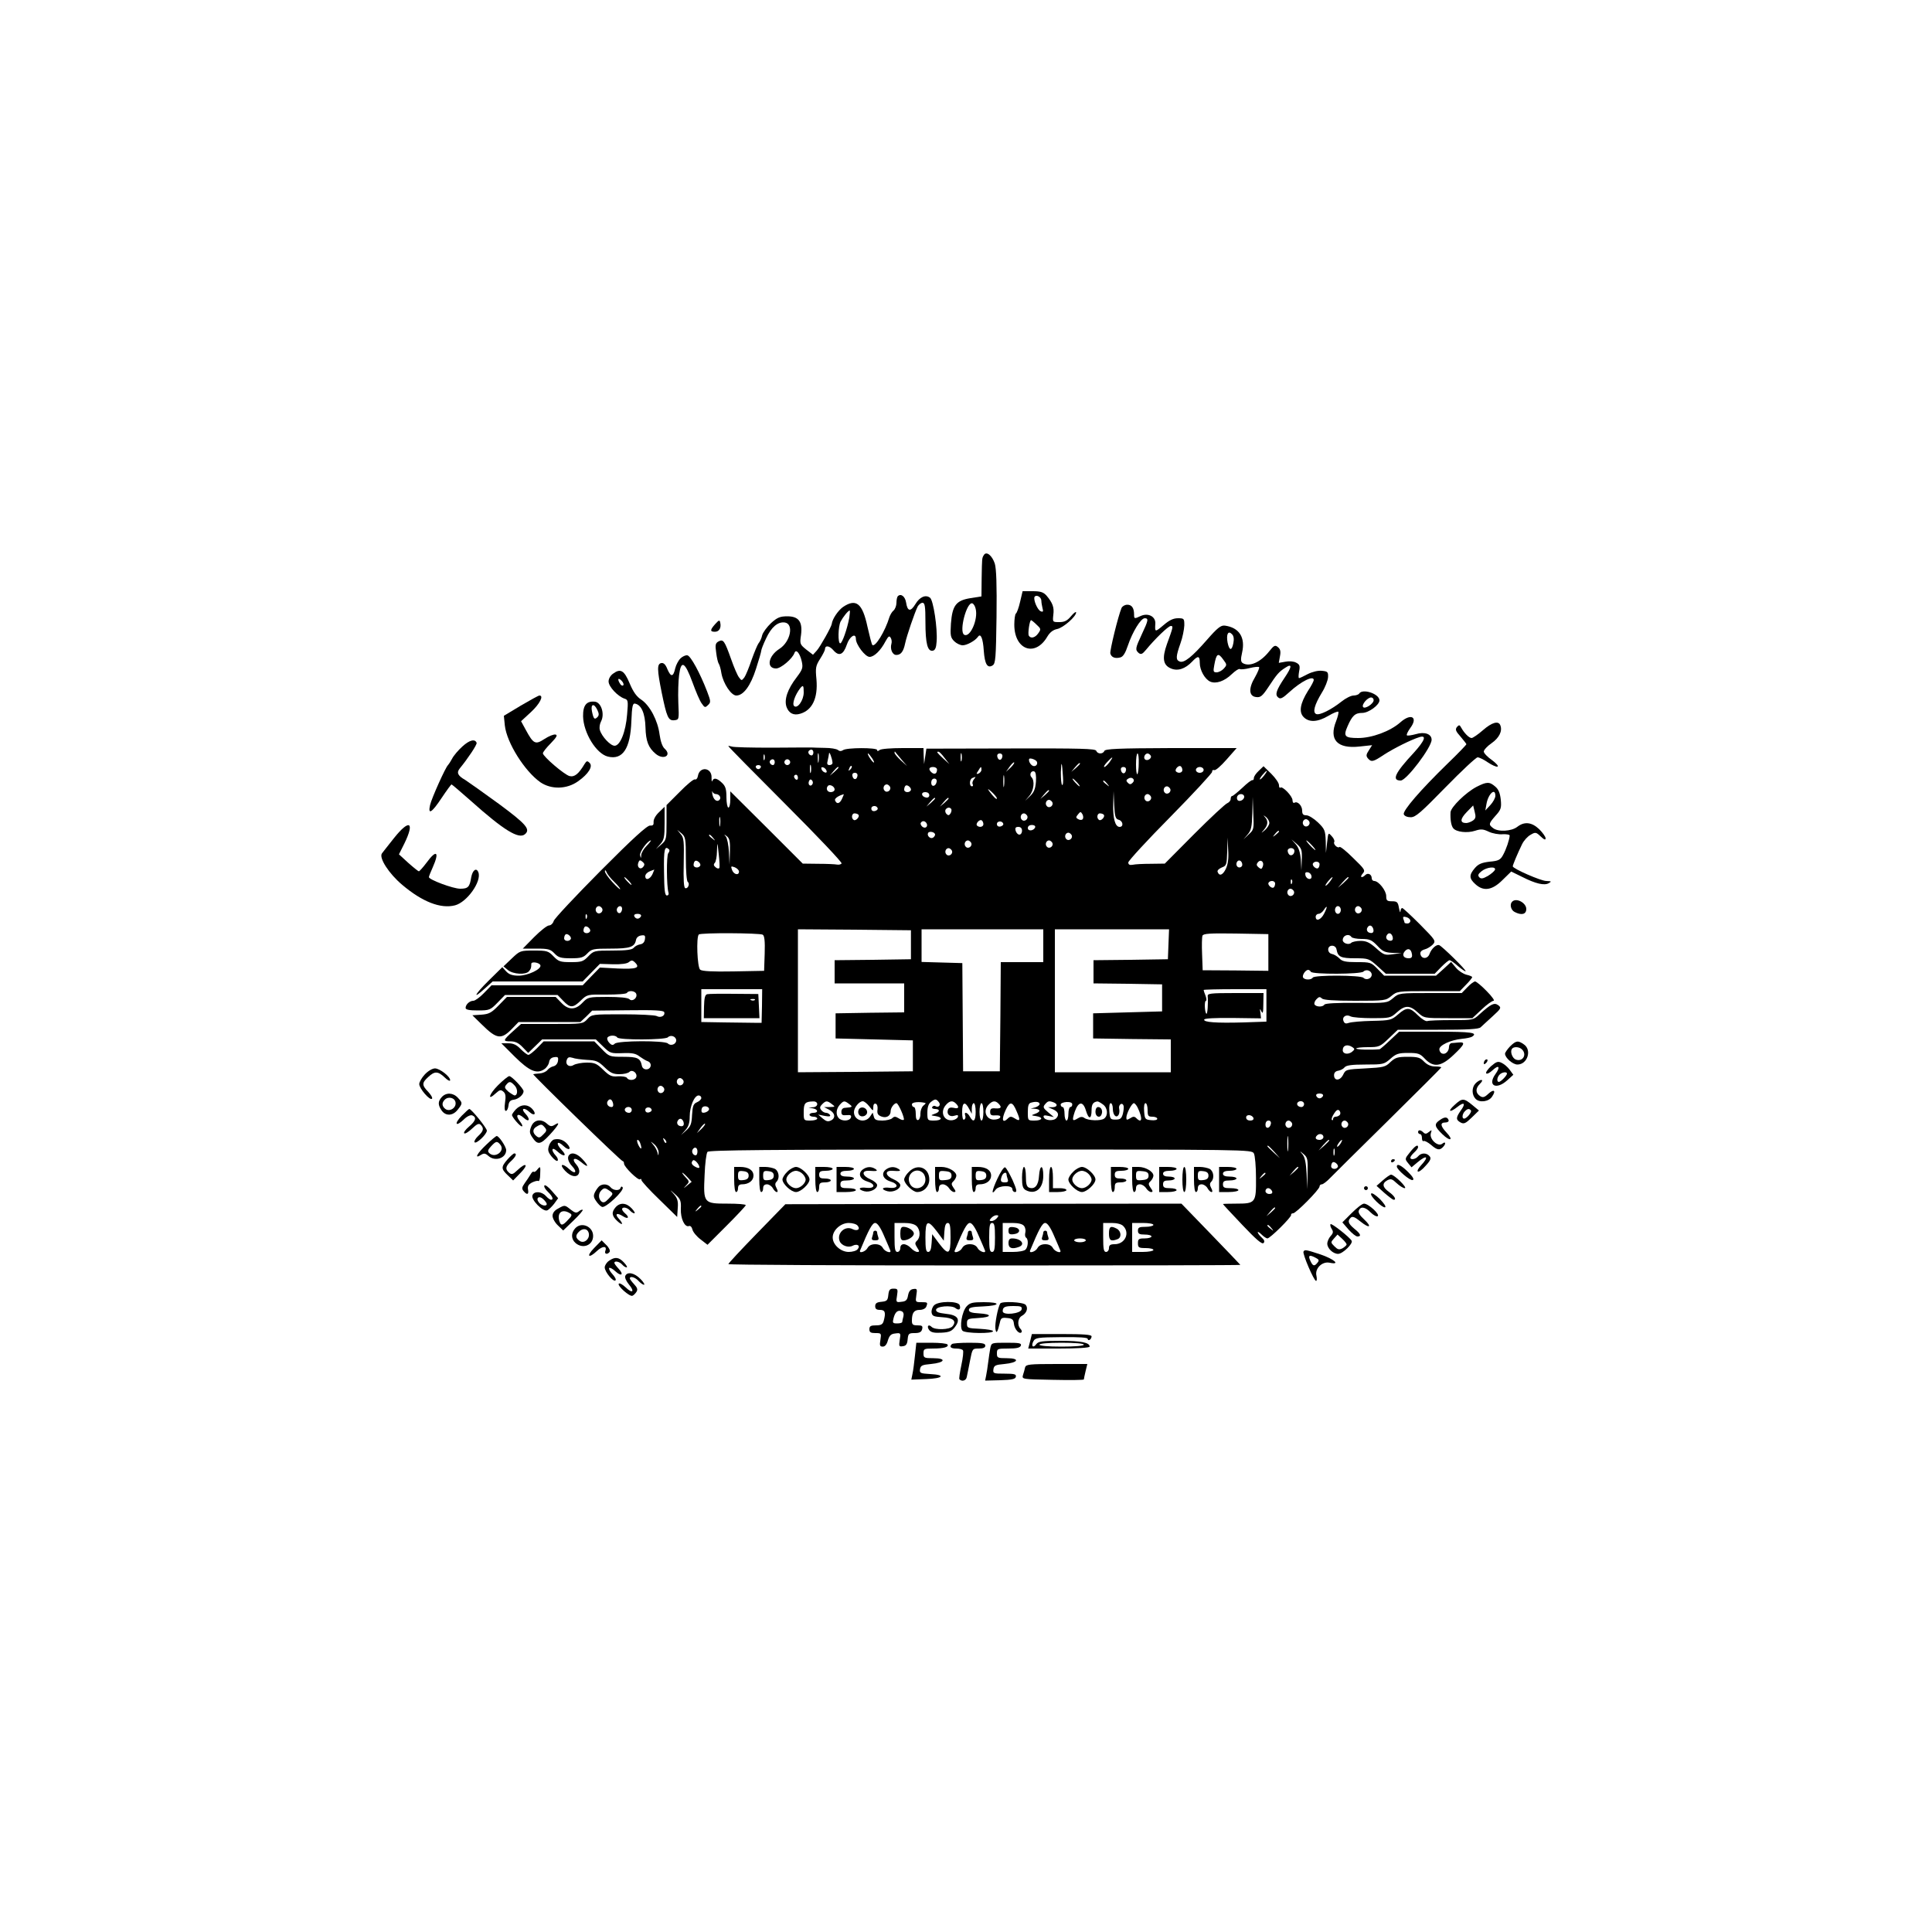 <?xml version="1.0" standalone="no"?>
<!DOCTYPE svg PUBLIC "-//W3C//DTD SVG 20010904//EN"
 "http://www.w3.org/TR/2001/REC-SVG-20010904/DTD/svg10.dtd">
<svg version="1.0" xmlns="http://www.w3.org/2000/svg"
 width="1000pt" height="1000pt" viewBox="0 0 1000 1000"
 preserveAspectRatio="xMidYMid meet">

<g transform="translate(0,1000) scale(0.1,-0.1)"
fill="#000000" stroke="none">
<path d="M5093 7128 c-11 -17 -10 -16 -12 -121 l-1 -94 -57 -9 c-74 -12 -94
-37 -101 -132 -4 -61 -2 -72 17 -91 11 -11 31 -21 44 -21 22 0 65 24 79 44 14
21 26 -9 30 -72 5 -70 19 -93 46 -76 15 10 17 37 20 250 2 169 -1 250 -9 277
-14 42 -43 65 -56 45z m-43 -279 c14 -56 -30 -153 -60 -134 -27 17 14 172 43
162 6 -2 14 -14 17 -28z"/>
<path d="M5280 6885 c-7 -31 -17 -58 -22 -61 -4 -3 -8 -29 -8 -57 0 -131 108
-170 171 -62 13 22 30 35 50 39 32 6 99 65 99 86 0 6 -12 -2 -26 -19 -20 -24
-34 -31 -61 -31 -35 0 -35 0 -31 38 5 38 -3 61 -36 100 -16 17 -30 22 -71 22
l-52 0 -13 -55z m110 6 c0 -9 3 -26 6 -39 5 -17 3 -21 -9 -16 -17 6 -40 61
-32 75 9 13 35 -1 35 -20z m-25 -124 c23 -21 24 -24 9 -45 -16 -23 -39 -29
-49 -12 -6 10 4 80 12 80 2 0 15 -10 28 -23z"/>
<path d="M4647 6914 c-4 -4 -7 -20 -7 -34 0 -15 -7 -33 -15 -40 -8 -6 -17 -22
-21 -33 -23 -76 -75 -160 -89 -145 -3 3 -14 45 -25 94 -26 122 -59 148 -127
102 -26 -19 -55 -62 -58 -88 -2 -15 -60 -118 -77 -137 l-20 -22 -35 27 c-32
26 -34 29 -27 75 9 69 -12 97 -71 97 -37 0 -52 -6 -84 -35 -21 -20 -42 -48
-46 -63 -3 -15 -12 -34 -19 -42 -6 -8 -22 -47 -36 -86 -13 -39 -30 -80 -37
-90 -14 -18 -15 -18 -28 0 -8 10 -26 52 -41 95 -34 95 -40 104 -65 91 -16 -9
-18 -18 -12 -58 3 -26 9 -51 13 -57 4 -5 11 -28 14 -50 10 -54 51 -115 77
-115 37 0 74 50 102 138 15 46 27 88 27 93 0 6 11 35 25 64 27 59 61 88 97 83
48 -7 30 -99 -27 -136 -59 -37 -70 -102 -18 -102 25 0 84 50 95 80 8 23 28 0
38 -44 7 -32 4 -41 -26 -81 -48 -62 -66 -116 -53 -154 12 -33 37 -46 72 -35
62 19 91 81 83 177 -6 60 -4 71 19 107 14 22 25 44 25 49 0 22 22 20 43 -4 29
-34 52 -25 70 28 14 43 47 64 47 30 0 -29 48 -93 71 -93 23 0 57 32 82 80 15
27 20 31 27 19 5 -7 7 -22 4 -31 -8 -27 5 -58 25 -58 24 0 37 17 46 60 8 39
50 161 65 191 6 10 17 19 25 19 12 0 15 -19 15 -99 0 -112 11 -154 38 -149 12
2 18 15 20 48 5 69 -17 213 -34 226 -23 18 -54 4 -76 -33 -25 -41 -41 -38 -48
8 -5 32 -27 49 -43 33z m-251 -111 c-11 -59 -37 -133 -47 -133 -13 0 -11 87 2
113 13 24 39 57 47 57 2 0 1 -17 -2 -37z m-236 -387 c0 -41 -33 -87 -50 -70
-11 11 5 57 32 92 15 18 18 15 18 -22z"/>
<path d="M5805 6853 c-18 -43 -61 -220 -58 -235 5 -20 24 -28 51 -21 15 3 27
23 40 62 24 71 67 141 87 141 21 0 19 -11 -15 -83 -34 -73 -35 -80 -16 -97 12
-9 19 -6 38 17 46 56 115 123 128 123 14 0 12 -6 -20 -94 -26 -73 -20 -109 21
-126 35 -15 74 -2 110 36 30 32 39 30 39 -7 0 -38 26 -84 54 -97 30 -13 74 2
112 39 18 17 36 29 41 26 5 -3 28 -1 51 5 24 6 45 8 49 5 3 -3 -7 -27 -21 -52
-35 -58 -32 -99 6 -103 22 -3 32 5 62 50 46 70 56 81 89 102 36 24 35 6 -4
-52 -43 -64 -51 -88 -33 -102 11 -10 22 -5 58 28 61 56 126 88 126 62 0 -5
-13 -31 -30 -56 -41 -66 -48 -110 -22 -136 28 -28 72 -26 128 7 25 15 48 24
51 21 3 -3 -2 -24 -11 -48 -39 -96 5 -145 121 -132 l65 7 -17 -27 c-14 -21
-15 -29 -5 -41 18 -21 27 -19 84 19 51 33 141 78 184 91 38 11 26 -19 -30 -81
-98 -105 -116 -144 -68 -144 30 0 160 172 160 211 0 30 -36 43 -82 29 -22 -6
-43 -9 -46 -6 -3 4 5 20 17 37 43 57 5 80 -51 30 -52 -46 -147 -81 -218 -81
-70 0 -78 9 -55 61 24 55 39 69 76 69 33 0 89 41 89 65 0 34 -88 63 -105 35
-3 -5 -17 -10 -29 -10 -13 0 -41 -14 -62 -31 -53 -42 -113 -72 -131 -65 -20 8
-10 47 29 111 17 27 31 63 32 80 1 27 -2 30 -32 33 -20 2 -49 -5 -73 -17 -22
-12 -42 -21 -45 -21 -4 0 -3 16 0 34 6 29 3 37 -15 46 -12 7 -36 9 -56 5 l-34
-6 6 34 c5 25 2 37 -10 47 -15 13 -21 10 -47 -23 -45 -56 -101 -80 -136 -59
-10 7 -11 19 -3 54 18 79 -15 130 -90 140 -20 2 -38 -12 -92 -74 -77 -88 -118
-121 -141 -112 -21 8 -20 26 4 94 11 30 19 72 20 93 0 35 -1 37 -33 37 -24 0
-45 -10 -75 -36 -44 -37 -45 -37 -42 8 2 37 -37 57 -75 40 -34 -16 -35 -15
-35 7 0 34 -12 51 -35 51 -13 0 -26 -8 -30 -17z m579 -181 c-8 -42 -21 -41
-30 2 -8 43 3 64 22 44 10 -9 12 -25 8 -46z m-51 -88 c18 -24 18 -26 1 -45 -9
-10 -26 -19 -37 -19 -17 0 -18 5 -12 37 11 62 20 67 48 27z m777 -208 c0 -19
-47 -49 -55 -35 -8 12 23 49 42 49 7 0 13 -6 13 -14z"/>
<path d="M3702 6770 c-27 -30 -28 -40 -2 -40 22 0 34 19 28 47 -3 15 -6 15
-26 -7z"/>
<path d="M3522 6592 c-11 -11 -23 -34 -27 -51 -10 -45 -22 -47 -40 -6 -10 26
-20 35 -32 33 -23 -4 -22 -34 2 -153 26 -127 34 -146 65 -143 25 3 25 3 21 91
-2 48 0 113 4 143 10 80 30 69 69 -37 17 -47 38 -97 48 -110 15 -22 18 -23 33
-8 15 14 14 20 -5 70 -37 96 -85 184 -102 187 -9 2 -26 -6 -36 -16z"/>
<path d="M3173 6513 c-13 -9 -23 -26 -23 -40 0 -27 47 -77 82 -89 19 -6 20
-11 14 -81 -7 -91 -36 -163 -65 -163 -21 0 -66 47 -76 81 -4 12 -1 32 6 45 20
38 1 98 -31 102 -44 5 -63 -18 -62 -76 2 -85 68 -193 128 -208 77 -19 117 41
122 184 3 77 7 93 19 90 33 -6 52 -51 54 -123 2 -72 15 -105 53 -137 41 -34
85 -8 46 27 -12 11 -21 38 -26 73 -9 72 -50 150 -94 180 -25 16 -42 40 -61 85
-28 67 -47 79 -86 50z m53 -60 c-4 -4 -11 -1 -16 7 -16 25 -11 35 7 17 9 -9
13 -20 9 -24z m-134 -128 c9 -19 9 -28 0 -37 -15 -15 -20 -9 -28 30 -8 39 11
44 28 7z"/>
<path d="M2696 6348 l-88 -53 5 -50 c10 -90 103 -237 184 -294 56 -38 136 -37
195 5 54 38 79 78 59 96 -11 11 -15 10 -25 -6 -31 -52 -52 -69 -78 -63 -27 7
-138 102 -138 118 0 6 18 29 41 52 31 32 36 43 24 45 -9 2 -34 -8 -57 -23 -47
-31 -57 -26 -97 48 l-24 44 52 48 c45 42 67 85 43 85 -5 0 -48 -24 -96 -52z"/>
<path d="M7675 6220 c-25 -22 -52 -40 -58 -40 -13 0 -38 25 -54 54 -8 15 -11
15 -22 3 -10 -13 -6 -22 19 -50 16 -19 30 -37 30 -39 0 -3 -43 -48 -96 -99
-142 -138 -235 -246 -228 -264 4 -9 18 -15 36 -15 25 0 52 24 180 155 83 85
158 155 166 155 9 0 33 -12 53 -26 21 -14 43 -24 50 -22 7 2 -6 17 -29 34 -23
16 -42 36 -42 44 0 8 18 28 40 43 40 28 57 63 46 92 -9 26 -43 17 -91 -25z"/>
<path d="M2393 6136 c-21 -19 -45 -47 -53 -63 -8 -15 -18 -30 -21 -33 -12 -9
-86 -174 -93 -207 -12 -53 9 -40 60 37 26 39 49 70 51 70 2 0 48 -39 101 -86
169 -151 247 -199 279 -172 30 25 7 52 -132 155 -77 56 -157 113 -177 126 -39
22 -46 38 -28 60 41 50 90 123 87 132 -8 22 -37 15 -74 -19z"/>
<path d="M3770 6138 c0 -3 133 -138 296 -301 163 -163 293 -300 290 -306 -3
-5 -14 -8 -24 -6 -9 2 -53 4 -97 4 l-80 1 -187 187 -188 187 0 -42 c0 -23 -4
-42 -10 -42 -5 0 -10 24 -10 53 0 43 -5 58 -23 75 -26 25 -43 28 -50 10 -3 -7
-4 0 -4 16 3 54 -63 62 -71 8 -2 -11 -9 -19 -15 -16 -7 2 -42 -27 -79 -65
l-68 -68 0 -90 c0 -85 -1 -91 -27 -114 l-28 -24 23 26 c19 22 22 36 22 109 l0
84 -30 -29 c-17 -16 -28 -37 -27 -49 1 -16 -3 -20 -18 -19 -15 1 -88 -65 -257
-235 -129 -130 -239 -247 -242 -259 -4 -13 -15 -23 -24 -23 -10 0 -44 -27 -77
-60 l-59 -60 70 0 c62 0 73 -3 94 -25 20 -21 32 -25 85 -25 53 0 65 4 85 25
22 23 30 25 120 25 101 0 125 8 132 45 2 12 13 21 26 23 20 3 23 0 20 -20 -2
-15 -11 -24 -25 -26 -12 -2 -27 -10 -33 -18 -9 -10 -37 -14 -109 -14 -95 0
-98 -1 -126 -30 -26 -27 -35 -30 -90 -30 -55 0 -64 3 -90 30 -27 28 -34 30
-101 30 -71 0 -73 -1 -115 -41 l-43 -41 23 -19 c27 -22 93 -26 109 -6 10 12
12 17 12 38 0 14 42 7 47 -7 7 -20 -65 -54 -112 -54 -33 0 -50 6 -65 22 l-20
22 -70 -69 c-74 -73 -88 -103 -20 -41 l40 36 233 0 233 0 44 45 45 46 67 -2
c44 -1 73 3 83 11 13 11 19 11 32 -2 28 -28 7 -35 -89 -31 l-93 5 -45 -46 -44
-46 -236 0 -236 0 -39 -40 c-21 -22 -46 -40 -55 -40 -19 0 -40 -19 -40 -37 0
-9 18 -13 63 -13 60 0 65 2 102 40 l39 40 136 0 136 0 29 -30 c36 -38 51 -38
91 1 33 32 34 32 133 31 55 0 103 3 106 9 9 14 42 11 48 -5 8 -21 -20 -43 -35
-28 -8 8 -50 12 -113 12 -99 0 -102 -1 -130 -30 -37 -39 -73 -39 -110 0 l-29
30 -126 0 -126 0 -44 -45 c-37 -38 -50 -44 -89 -47 l-46 -3 49 -48 c78 -77
101 -80 160 -18 l30 31 160 0 160 0 31 29 30 30 184 2 c143 2 186 -1 189 -10
6 -19 -19 -31 -39 -20 -10 5 -89 9 -177 9 -156 0 -159 0 -182 -25 -23 -25 -26
-25 -183 -25 l-160 0 -41 -37 c-53 -48 -55 -53 -14 -53 25 0 42 -8 63 -30 l29
-30 36 35 36 35 139 0 139 0 38 -37 c36 -35 40 -36 101 -34 49 2 68 -2 87 -17
14 -10 33 -22 43 -25 24 -9 18 -42 -8 -42 -12 0 -21 8 -23 20 -8 38 -22 45
-96 45 -71 0 -73 1 -111 40 l-39 40 -131 0 -131 0 -34 -35 c-19 -19 -39 -35
-45 -35 -6 0 -24 14 -40 30 -21 22 -38 30 -64 30 l-36 0 70 -70 c75 -74 113
-90 151 -65 13 8 24 25 26 37 2 15 11 24 26 26 20 3 23 0 20 -20 -2 -13 -11
-24 -23 -27 -11 -2 -25 -11 -31 -19 -7 -9 -25 -17 -40 -18 -16 -1 -31 -3 -34
-4 -7 -1 454 -450 463 -450 4 0 7 -6 7 -13 0 -17 74 -89 83 -81 4 4 7 2 7 -4
0 -6 42 -52 93 -101 l92 -90 3 46 c3 36 -2 51 -20 72 -23 26 -23 26 7 -1 27
-24 31 -34 29 -75 -2 -50 20 -97 42 -89 7 3 15 -5 18 -18 3 -13 22 -36 42 -51
l36 -28 99 99 c54 54 99 102 99 106 0 5 -42 8 -94 8 -124 0 -126 2 -119 148 2
59 9 113 15 120 8 9 303 12 1414 12 1387 0 1403 0 1414 -20 6 -11 11 -68 11
-127 1 -129 -2 -133 -103 -133 -37 0 -68 -1 -68 -2 0 -2 45 -50 100 -108 70
-74 102 -102 110 -94 7 7 5 16 -10 29 -11 10 -20 22 -20 27 0 4 9 -1 20 -12
11 -11 25 -20 30 -20 14 0 126 111 123 122 -2 4 3 8 10 8 15 0 137 123 137
139 0 6 5 11 12 11 6 0 26 15 43 33 17 17 153 153 303 300 149 147 272 270
272 272 0 3 -15 5 -32 5 -22 0 -41 9 -57 25 -20 21 -32 25 -84 25 -53 0 -65
-4 -90 -27 -26 -26 -36 -28 -130 -33 -100 -5 -102 -6 -115 -33 -16 -32 -47
-33 -47 -2 0 13 8 21 22 23 12 2 27 10 33 18 9 10 37 14 107 14 92 0 97 1 130
30 29 26 42 30 91 30 52 0 62 -3 87 -30 45 -47 84 -42 150 21 57 54 62 67 23
63 -13 -1 -29 -3 -35 -3 -7 -1 -13 -9 -13 -19 0 -24 -19 -42 -36 -35 -8 3 -14
13 -14 22 0 21 58 48 116 54 23 2 46 7 53 11 33 21 -3 26 -183 26 l-194 0 -48
-45 c-26 -25 -50 -45 -53 -46 -48 -4 -121 -2 -121 4 0 4 27 7 60 7 58 0 63 2
108 45 l47 45 208 0 c153 0 212 3 221 13 7 6 34 32 61 56 45 41 47 45 30 58
-21 15 -37 7 -96 -46 -33 -31 -34 -31 -145 -31 -62 0 -118 -2 -126 -5 -7 -3
-29 10 -48 29 -43 44 -60 44 -104 5 -34 -29 -40 -31 -133 -33 -54 -1 -108 -6
-120 -10 -17 -6 -24 -4 -29 9 -9 22 14 37 37 24 10 -5 60 -9 112 -9 90 0 95 1
127 30 42 38 67 38 108 0 33 -30 33 -30 158 -30 l125 0 48 45 c26 25 54 45 62
45 7 0 -9 23 -36 50 -27 28 -54 50 -60 50 -6 0 -24 -13 -40 -30 l-29 -30 -162
0 c-160 0 -163 0 -193 -26 -31 -26 -33 -26 -190 -25 -101 1 -162 -2 -166 -9
-8 -13 -42 -13 -51 1 -3 6 1 18 10 27 12 13 18 14 28 4 8 -8 60 -12 171 -12
155 0 160 1 189 25 29 24 33 25 192 25 l162 0 32 33 c18 18 32 36 32 39 0 4
-13 9 -30 13 -16 4 -41 20 -54 36 l-25 30 -39 -36 -39 -35 -135 0 -134 0 -34
35 c-33 34 -37 35 -107 35 -58 0 -76 4 -90 19 -10 10 -27 21 -38 23 -27 5 -27
43 0 43 12 0 21 -8 23 -20 7 -38 22 -45 96 -45 69 0 72 -2 115 -40 l44 -40
127 0 126 0 34 35 c19 19 38 35 43 35 5 0 25 -14 44 -31 19 -16 37 -28 39 -26
5 5 -122 130 -137 135 -14 5 -40 -18 -50 -46 -10 -27 -42 -27 -47 0 -2 11 5
19 22 24 13 3 32 15 42 25 17 19 15 22 -66 104 -47 47 -88 85 -92 85 -5 0 -9
-8 -9 -17 -1 -10 -4 -2 -8 17 -5 31 -10 35 -36 35 -26 0 -30 4 -30 27 0 28
-39 78 -62 78 -7 0 -13 6 -13 14 0 21 -20 30 -33 17 -18 -18 -31 -12 -14 7 15
17 12 22 -49 81 -35 35 -67 61 -71 57 -9 -9 -34 15 -27 26 3 5 -2 19 -13 30
-18 20 -18 20 -24 -33 l-6 -54 -1 60 c-2 56 -5 64 -40 98 -21 20 -48 37 -60
37 -17 0 -22 6 -22 24 0 26 -24 51 -40 41 -5 -3 -10 2 -10 13 0 21 -53 76 -63
65 -4 -3 -7 3 -7 13 0 11 -18 37 -40 59 l-40 39 -25 -24 c-14 -13 -25 -29 -25
-37 0 -7 -3 -12 -7 -11 -5 2 -28 -16 -53 -40 -25 -23 -48 -42 -52 -42 -5 0 -8
-7 -8 -15 0 -9 -8 -18 -17 -22 -10 -3 -87 -75 -171 -159 l-153 -154 -72 -1
c-40 0 -82 -2 -94 -5 -16 -3 -23 1 -23 12 0 8 98 115 218 236 119 121 216 226
216 233 -1 8 4 11 11 9 7 -3 35 22 64 55 l52 59 -340 0 c-275 -1 -341 -4 -345
-15 -7 -17 -35 -17 -42 1 -4 11 -81 13 -442 12 l-437 -1 -6 -40 -6 -40 -2 42
-1 41 -107 0 c-60 0 -113 -4 -120 -10 -9 -7 -13 -7 -13 0 0 13 -160 13 -177
-1 -9 -6 -17 -6 -26 1 -7 6 -38 11 -68 11 -29 1 -61 1 -69 2 -8 0 -101 0 -206
-1 -105 0 -198 2 -207 6 -9 3 -17 4 -17 2z m440 -33 c0 -8 -4 -15 -9 -15 -13
0 -22 16 -14 24 11 11 23 6 23 -9z m27 -47 c-2 -13 -4 -5 -4 17 -1 22 1 32 4
23 2 -10 2 -28 0 -40z m72 -5 c1 -7 -6 -13 -15 -13 -12 0 -15 6 -10 23 3 12 6
29 7 37 1 15 16 -24 18 -47z m356 17 l30 -35 -32 29 c-18 17 -33 34 -33 40 0
5 1 7 3 5 1 -2 16 -20 32 -39z m224 7 l25 -32 -32 29 c-33 31 -37 36 -24 35 4
0 18 -14 31 -32z m88 -14 c-3 -10 -5 -2 -5 17 0 19 2 27 5 18 2 -10 2 -26 0
-35z m-1020 5 c-3 -7 -5 -2 -5 12 0 14 2 19 5 13 2 -7 2 -19 0 -25z m558 6 c9
-15 12 -23 6 -20 -11 7 -35 46 -28 46 3 0 12 -12 22 -26z m673 9 c-4 -22 -22
-20 -26 1 -2 10 3 16 13 16 10 0 15 -7 13 -17z m706 -33 c0 -27 -3 -53 -7 -57
-4 -3 -7 19 -7 50 0 32 3 57 8 57 4 0 7 -22 6 -50z m62 39 c8 -14 -18 -31 -30
-19 -9 9 0 30 14 30 5 0 12 -5 16 -11z m-590 -30 c8 -14 -5 -29 -20 -23 -8 3
-16 14 -19 23 -3 14 0 17 14 14 11 -3 22 -9 25 -14z m377 -4 c-10 -13 -22 -25
-27 -25 -5 0 1 11 14 25 30 32 36 32 13 0z m-1733 0 c0 -8 -4 -15 -9 -15 -13
0 -22 16 -14 24 11 11 23 6 23 -9z m80 0 c0 -8 -7 -15 -15 -15 -8 0 -15 7 -15
15 0 8 7 15 15 15 8 0 15 -7 15 -15z m1141 -28 l-24 -22 19 27 c10 14 21 24
23 22 3 -3 -6 -15 -18 -27z m271 -49 c2 -25 0 -44 -4 -41 -5 2 -7 32 -7 66 2
65 6 55 11 -25z m-1305 25 c-3 -10 -5 -2 -5 17 0 19 2 27 5 18 2 -10 2 -26 0
-35z m1393 44 c0 -2 -10 -12 -22 -23 l-23 -19 19 23 c18 21 26 27 26 19z
m-1652 -18 c-2 -6 -8 -10 -13 -10 -5 0 -11 4 -13 10 -2 6 4 11 13 11 9 0 15
-5 13 -11z m463 -12 c-10 -9 -11 -8 -5 6 3 10 9 15 12 12 3 -3 0 -11 -7 -18z
m1719 -3 c0 -14 -21 -19 -33 -7 -9 9 13 34 24 27 5 -3 9 -12 9 -20z m-1842 -3
c3 -8 -1 -12 -9 -9 -7 2 -15 10 -17 17 -3 8 1 12 9 9 7 -2 15 -10 17 -17z m62
16 c0 -2 -10 -12 -22 -23 l-23 -19 19 23 c18 21 26 27 26 19z m510 -10 c0 -21
-12 -28 -27 -16 -19 16 -16 29 7 29 11 0 20 -6 20 -13z m230 -1 c0 -8 -7 -16
-15 -20 -12 -4 -13 -2 -2 14 14 24 17 25 17 6z m748 -3 c-4 -22 -22 -20 -26 1
-2 10 3 16 13 16 10 0 15 -7 13 -17z m402 2 c0 -8 -9 -15 -20 -15 -11 0 -20 7
-20 15 0 8 9 15 20 15 11 0 20 -7 20 -15z m-868 -61 c-3 -37 -10 -55 -30 -74
l-26 -25 22 26 c23 27 29 78 11 96 -13 13 -2 36 14 30 8 -2 11 -22 9 -53z
m1181 32 c-10 -13 -20 -22 -22 -20 -4 4 29 44 36 44 2 0 -4 -11 -14 -24z
m-2105 -3 c-4 -22 -22 -20 -26 1 -2 10 3 16 13 16 10 0 15 -7 13 -17z m759
-50 c-2 -16 -4 -5 -4 22 0 28 2 40 4 28 2 -13 2 -35 0 -50z m-1067 41 c0 -8
-4 -12 -10 -9 -5 3 -10 10 -10 16 0 5 5 9 10 9 6 0 10 -7 10 -16z m910 -9 c-6
-8 -9 -19 -5 -25 3 -5 1 -10 -4 -10 -15 0 -14 37 2 43 19 8 20 8 7 -8z m822
-17 c-9 -9 -15 -9 -24 0 -10 10 -10 15 2 22 9 6 19 5 24 0 7 -7 6 -14 -2 -22z
m-1657 -7 c-9 -16 -25 -3 -18 15 4 10 9 12 15 6 6 -6 7 -15 3 -21z m643 12
c-5 -25 -28 -28 -28 -4 0 12 6 21 16 21 9 0 14 -7 12 -17z m727 -3 c10 -11 16
-20 13 -20 -3 0 -13 9 -23 20 -10 11 -16 20 -13 20 3 0 13 -9 23 -20z m156 -7
c13 -16 12 -17 -3 -4 -10 7 -18 15 -18 17 0 8 8 3 21 -13z m-1411 -29 c0 -8
-9 -14 -20 -14 -19 0 -27 19 -14 33 10 9 34 -4 34 -19z m286 15 c10 -17 -13
-36 -27 -22 -12 12 -4 33 11 33 5 0 12 -5 16 -11z m108 -20 c-8 -14 -34 -11
-34 4 0 8 3 17 7 20 9 9 34 -13 27 -24z m1342 10 c10 -17 -13 -36 -27 -22 -12
12 -4 33 11 33 5 0 12 -5 16 -11z m-2351 -29 c18 0 30 -19 19 -30 -14 -14 -32
2 -37 30 -2 14 -2 19 0 13 3 -7 11 -13 18 -13z m1455 -22 c0 -10 -16 5 -40 37
-10 15 -7 14 13 -4 15 -14 27 -29 27 -33z m270 39 c0 -2 -10 -12 -22 -23 l-23
-19 19 23 c18 21 26 27 26 19z m-620 -23 c0 -9 -7 -14 -17 -12 -25 5 -28 28
-4 28 12 0 21 -6 21 -16z m980 -127 c23 -6 27 -37 5 -37 -23 0 -35 44 -33 118
l2 67 3 -71 c3 -61 7 -73 23 -77z m-1432 108 c-12 -26 -28 -29 -36 -7 -3 9 18
24 45 31 2 1 -3 -10 -9 -24z m1598 14 c10 -17 -13 -36 -27 -22 -12 12 -4 33
11 33 5 0 12 -5 16 -11z m484 -3 c0 -17 -27 -29 -35 -16 -4 6 -3 15 0 20 9 15
35 12 35 -4z m-1600 -9 c0 -2 -10 -12 -22 -23 l-23 -19 19 23 c18 21 26 27 26
19z m70 0 c0 -2 -10 -12 -22 -23 l-23 -19 19 23 c18 21 26 27 26 19z m1553
-186 l-27 -26 22 26 c18 21 22 39 24 110 l2 84 3 -84 c4 -82 3 -86 -24 -110z
m-1017 168 c10 -17 -13 -36 -27 -22 -12 12 -4 33 11 33 5 0 12 -5 16 -11z
m-903 -34 c1 -5 -6 -11 -15 -13 -11 -2 -18 3 -18 13 0 17 30 18 33 0z m381 -3
c2 -4 1 -14 -4 -22 -7 -11 -12 -12 -21 -3 -6 6 -8 16 -5 22 8 13 23 14 30 3z
m679 -53 c-4 -4 -14 -4 -22 1 -13 7 -13 11 -1 25 12 15 14 15 23 0 5 -10 5
-21 0 -26z m-1160 24 c9 -9 -13 -34 -24 -27 -14 8 -11 34 4 34 8 0 17 -3 20
-7z m873 -4 c10 -17 -13 -36 -27 -22 -12 12 -4 33 11 33 5 0 12 -5 16 -11z
m397 4 c9 -9 -13 -34 -24 -27 -14 8 -11 34 4 34 8 0 17 -3 20 -7z m-1986 -55
c-2 -13 -4 -5 -4 17 -1 22 1 32 4 23 2 -10 2 -28 0 -40z m2843 12 c0 -9 -10
-25 -22 -36 -23 -19 -23 -19 -5 2 20 24 22 45 5 64 -11 12 -10 12 5 1 9 -7 17
-21 17 -31z m-1480 -6 c0 -14 -21 -19 -33 -7 -9 9 13 34 24 27 5 -3 9 -12 9
-20z m1686 15 c10 -17 -13 -36 -27 -22 -12 12 -4 33 11 33 5 0 12 -5 16 -11z
m-1981 -9 c11 -17 -5 -32 -21 -19 -7 6 -11 15 -8 20 7 12 21 11 29 -1z m398
-5 c1 -5 -6 -11 -15 -13 -11 -2 -18 3 -18 13 0 17 30 18 33 0z m165 -17 c-7
-19 -38 -22 -38 -4 0 10 9 16 21 16 12 0 19 -5 17 -12z m-68 -18 c0 -11 -6
-20 -14 -20 -7 0 -16 9 -19 20 -4 15 0 20 14 20 12 0 19 -7 19 -20z m-1740
-146 c0 -62 4 -115 10 -119 12 -8 1 -37 -13 -32 -8 2 -10 45 -8 131 2 112 1
130 -16 149 l-18 22 23 -19 c20 -18 22 -27 22 -132z m1290 126 c0 -5 -5 -12
-11 -16 -14 -8 -33 11 -25 25 7 11 36 4 36 -9z m1780 16 c0 -2 -8 -10 -17 -17
-16 -13 -17 -12 -4 4 13 16 21 21 21 13z m-1074 -17 c10 -17 -13 -36 -27 -22
-12 12 -4 33 11 33 5 0 12 -5 16 -11z m-1855 -16 c13 -16 12 -17 -3 -4 -10 7
-18 15 -18 17 0 8 8 3 21 -13z m87 -72 l-2 -66 -3 65 c-2 35 -9 71 -16 80 -11
13 -10 13 6 1 13 -11 17 -27 15 -80z m2567 -88 c-16 -33 -34 -40 -43 -15 -2 7
8 16 22 22 24 9 26 14 28 82 l2 73 3 -64 c3 -44 -1 -74 -12 -98z m-2998 119
c-15 -15 -28 -37 -28 -48 -1 -18 -2 -18 -6 -1 -4 17 40 77 56 77 2 0 -7 -13
-22 -28z m1679 17 c10 -17 -13 -36 -27 -22 -12 12 -4 33 11 33 5 0 12 -5 16
-11z m420 0 c10 -17 -13 -36 -27 -22 -12 12 -4 33 11 33 5 0 12 -5 16 -11z
m1292 -88 l-2 -56 -3 55 c-3 38 -11 63 -26 80 l-22 25 28 -24 c24 -22 27 -31
25 -80z m52 74 c13 -14 21 -25 18 -25 -2 0 -15 11 -28 25 -13 14 -21 25 -18
25 2 0 15 -11 28 -25z m-3067 -118 c-3 -4 -11 -3 -19 4 -10 8 -12 15 -4 23 5
5 11 33 11 61 2 50 2 50 9 -15 4 -36 6 -69 3 -73z m-260 96 c4 -3 2 -12 -4
-19 -10 -12 -9 -171 1 -204 3 -8 -1 -15 -8 -15 -11 0 -14 28 -15 123 -2 115 3
138 26 115z m1463 -4 c10 -17 -13 -36 -27 -22 -12 12 -4 33 11 33 5 0 12 -5
16 -11z m1774 -3 c0 -21 -21 -31 -30 -15 -5 7 -6 17 -4 21 9 14 34 9 34 -6z
m-3371 -83 c-15 -18 -34 -1 -25 22 5 14 9 15 21 5 12 -10 13 -16 4 -27z m295
6 c-8 -14 -34 -11 -34 4 0 8 3 17 7 20 9 9 34 -13 27 -24z m2806 5 c0 -8 -7
-14 -15 -14 -15 0 -21 21 -9 33 10 9 24 -2 24 -19z m106 -9 c-5 -14 -9 -15
-21 -5 -12 10 -13 16 -4 27 15 18 34 1 25 -22z m294 12 c0 -8 -3 -17 -7 -20
-9 -9 -34 13 -27 24 8 14 34 11 34 -4z m-3005 -38 c0 -22 -27 -16 -36 8 -7 20
-6 21 14 14 12 -5 22 -15 22 -22z m-646 -53 c17 -17 31 -33 31 -38 0 -4 -18
12 -40 36 -22 24 -40 49 -39 57 0 8 4 5 9 -6 4 -11 22 -33 39 -49z m198 39
c-13 -27 -37 -34 -37 -10 0 9 10 20 23 25 12 5 23 9 24 9 0 1 -4 -10 -10 -24z
m3411 -8 c5 -24 -25 -21 -31 2 -3 13 0 18 12 16 9 -1 17 -9 19 -18z m-3533
-27 c10 -11 16 -20 13 -20 -3 0 -13 9 -23 20 -10 11 -16 20 -13 20 3 0 13 -9
23 -20z m3628 -4 c-10 -13 -20 -22 -22 -20 -4 4 29 44 36 44 2 0 -4 -11 -14
-24z m97 21 c0 -2 -12 -14 -27 -28 l-28 -24 24 28 c23 25 31 32 31 24z m-293
-29 c-3 -8 -6 -5 -6 6 -1 11 2 17 5 13 3 -3 4 -12 1 -19z m-87 -1 c0 -8 -3
-17 -7 -20 -9 -9 -34 13 -27 24 8 14 34 11 34 -4z m96 -38 c10 -17 -13 -36
-27 -22 -12 12 -4 33 11 33 5 0 12 -5 16 -11z m-3580 -90 c10 -17 -13 -36 -27
-22 -12 12 -4 33 11 33 5 0 12 -5 16 -11z m104 -3 c0 -8 -4 -17 -9 -21 -12 -7
-24 12 -16 25 9 15 25 12 25 -4z m3634 -24 c-16 -33 -44 -44 -44 -17 0 8 7 15
15 15 8 0 20 9 27 20 19 29 20 17 2 -18z m86 18 c0 -11 -7 -20 -15 -20 -8 0
-15 9 -15 20 0 11 7 20 15 20 8 0 15 -9 15 -20z m106 9 c10 -17 -13 -36 -27
-22 -12 12 -4 33 11 33 5 0 12 -5 16 -11z m-4009 -51 c-3 -8 -6 -5 -6 6 -1 11
2 17 5 13 3 -3 4 -12 1 -19z m281 10 c-3 -7 -11 -13 -18 -13 -7 0 -15 6 -17
13 -3 7 4 12 17 12 13 0 20 -5 18 -12z m3982 -24 c0 -8 -7 -14 -15 -14 -8 0
-15 2 -15 4 0 2 -3 11 -6 19 -4 12 0 14 15 10 12 -3 21 -12 21 -19z m-4246
-55 c-8 -14 -34 -11 -34 4 0 8 3 17 7 20 9 9 34 -13 27 -24z m4053 16 c7 -20
-2 -29 -21 -22 -9 4 -13 13 -10 22 8 19 23 19 31 0z m-2392 -85 l0 -75 -197
-3 -198 -2 0 -60 0 -60 180 0 180 0 0 -75 0 -75 -177 -2 -178 -3 0 -65 0 -65
200 -5 200 -5 0 -80 0 -80 -297 -3 -298 -2 0 370 0 370 293 -2 292 -3 0 -75z
m685 -5 l0 -85 -110 0 -110 0 -2 -282 -3 -283 -95 0 -95 0 -2 280 -2 280 -106
3 -105 3 0 84 0 85 315 0 315 0 0 -85z m648 8 l-3 -78 -192 -3 -193 -2 0 -60
0 -60 178 -2 177 -3 0 -70 0 -70 -179 -5 -178 -5 0 -65 0 -65 201 -3 201 -2 0
-85 0 -85 -300 0 -300 0 0 370 0 370 295 0 296 0 -3 -77z m-3094 26 c-8 -14
-34 -11 -34 4 0 8 3 17 7 20 9 9 34 -13 27 -24z m994 23 c9 -6 12 -33 10 -98
l-3 -89 -159 -3 c-108 -2 -163 1 -172 9 -15 12 -21 169 -7 182 9 10 316 8 331
-1z m2617 -92 l0 -95 -170 2 -170 1 -3 83 c-2 45 -1 88 2 96 5 11 39 13 173
11 l168 -3 0 -95z m642 85 c7 -20 -2 -29 -21 -22 -9 4 -13 13 -10 22 8 19 23
19 31 0z m-212 -5 c3 -5 27 -10 53 -10 41 0 52 -5 81 -35 27 -30 40 -35 79
-37 l47 -1 -45 -6 c-42 -6 -48 -4 -87 31 -34 30 -51 38 -81 38 -21 0 -43 -5
-48 -10 -13 -13 -44 -2 -44 14 0 25 32 36 45 16z m313 -88 c3 -16 -2 -22 -17
-22 -26 0 -36 17 -20 36 16 19 33 13 37 -14z m-523 -92 c9 -14 258 -13 272 1
15 15 43 4 43 -16 0 -20 -28 -31 -43 -16 -14 14 -253 15 -262 1 -8 -13 -42
-13 -50 0 -7 11 12 40 26 40 4 0 11 -4 14 -10z m-2841 -177 l-2 -87 -38 0
c-22 0 -92 1 -156 2 l-118 2 0 85 0 85 158 0 157 0 -1 -87z m2611 3 l0 -84
-118 -4 c-145 -4 -209 1 -204 15 2 6 54 9 149 8 l145 -2 -3 28 c-4 24 -3 25 5
8 7 -15 10 -6 10 38 l1 57 -146 0 c-132 0 -145 -2 -143 -17 3 -36 -1 -96 -7
-90 -9 9 -11 67 -2 67 4 0 3 12 -2 26 -6 14 -10 27 -10 30 0 2 73 4 163 4
l162 0 0 -84z m-3360 -166 c9 -14 248 -13 262 1 15 15 43 4 43 -16 0 -20 -28
-31 -43 -16 -16 16 -259 15 -275 -1 -9 -9 -16 -9 -28 4 -9 9 -13 21 -10 27 9
14 43 14 51 1z m3805 -50 c13 -9 13 -12 -3 -25 -21 -15 -47 -10 -47 9 0 26 24
33 50 16z m-3961 -66 c46 -2 58 -7 90 -38 30 -29 44 -36 77 -36 22 0 45 5 52
12 15 15 43 -7 35 -28 -6 -16 -39 -19 -48 -3 -4 6 -25 9 -46 8 -33 -3 -44 2
-77 34 -33 32 -44 37 -85 37 -26 0 -56 -6 -67 -12 -24 -15 -46 2 -36 27 5 13
12 15 29 10 12 -5 46 -9 76 -11z m497 -105 c10 -17 -13 -36 -27 -22 -12 12 -4
33 11 33 5 0 12 -5 16 -11z m-100 -40 c10 -17 -13 -36 -27 -22 -12 12 -4 33
11 33 5 0 12 -5 16 -11z m3412 -41 c-3 -7 -11 -13 -18 -13 -7 0 -15 6 -17 13
-3 7 4 12 17 12 13 0 20 -5 18 -12z m-3218 -11 c0 -7 -10 -17 -22 -22 -19 -8
-23 -19 -26 -66 -2 -47 -8 -60 -30 -80 l-27 -24 23 26 c16 18 22 38 22 71 0
51 24 108 46 108 8 0 14 -6 14 -13z m-457 -27 c3 -13 0 -20 -8 -20 -17 0 -28
17 -20 30 10 16 22 12 28 -10z m1686 6 c13 -15 -1 -32 -18 -21 -5 3 -12 1 -16
-5 -3 -5 3 -10 14 -10 28 0 27 -16 -1 -25 -22 -8 -22 -8 5 -12 39 -6 33 -23
-8 -23 -34 0 -35 1 -35 41 0 28 6 46 18 55 22 17 27 17 41 0z m-629 -11 c0 -8
-10 -16 -22 -16 l-23 -2 23 -4 c27 -5 29 -23 2 -23 -11 0 -20 -4 -20 -10 0 -5
9 -10 20 -10 11 0 20 -4 20 -10 0 -5 -16 -10 -35 -10 -35 0 -35 0 -35 44 0 46
7 54 48 55 13 1 22 -5 22 -14z m76 0 c18 -14 18 -14 -11 -15 l-30 0 25 -13
c32 -16 37 -43 12 -56 -16 -8 -25 -6 -44 10 l-23 20 34 -7 c23 -4 31 -3 27 5
-4 6 -13 11 -20 11 -8 0 -19 6 -25 14 -9 11 -8 18 4 30 20 20 26 20 51 1z m90
0 c19 -14 17 -16 -21 -19 -13 0 -20 -8 -20 -21 0 -16 6 -19 27 -17 21 2 26 -1
22 -13 -7 -18 -45 -20 -62 -3 -17 17 -15 48 5 70 20 22 24 22 49 3z m103 -11
c20 -26 21 -26 21 -5 0 14 5 21 13 18 7 -2 11 -15 9 -30 -3 -21 2 -29 20 -36
26 -10 48 3 48 28 0 17 18 41 30 41 10 0 44 -79 38 -86 -4 -3 -15 0 -27 8 -16
10 -23 10 -33 0 -6 -6 -30 -12 -51 -12 -31 0 -40 4 -44 20 l-6 21 -14 -21
c-26 -36 -83 -20 -83 24 0 23 27 56 46 56 7 0 22 -12 33 -26z m291 17 c3 -1
-2 -7 -11 -14 -8 -7 -15 -25 -15 -41 1 -16 -5 -31 -11 -33 -9 -3 -13 7 -13 31
0 20 -4 36 -10 36 -5 0 -10 6 -10 14 0 12 39 15 70 7z m158 -3 c19 -19 14 -29
-12 -22 -15 3 -25 1 -29 -9 -9 -23 8 -40 33 -32 16 5 21 4 18 -6 -3 -8 -15
-15 -27 -17 -46 -7 -68 43 -34 80 19 21 34 23 51 6z m220 0 c19 -19 14 -27
-15 -25 -22 2 -28 -2 -28 -18 0 -16 6 -20 28 -18 18 1 27 -2 24 -10 -2 -7 -17
-12 -33 -12 -39 0 -57 44 -29 75 21 23 36 25 53 8z m213 -3 c0 -5 -10 -13 -23
-17 l-23 -6 23 -1 c12 -1 22 -5 22 -10 0 -5 -10 -12 -22 -16 -22 -8 -22 -8 5
-12 39 -6 33 -23 -8 -23 -35 0 -35 0 -35 44 0 34 4 46 18 49 25 7 43 4 43 -8z
m73 9 c23 -9 19 -24 -6 -25 l-23 0 21 -9 c30 -12 38 -28 23 -46 -14 -18 -61
-15 -67 4 -3 9 4 11 25 6 l28 -6 -30 25 c-25 21 -28 27 -16 41 15 18 21 19 45
10z m96 -10 c0 -8 -4 -14 -10 -14 -5 0 -10 -16 -10 -35 0 -19 -4 -35 -10 -35
-5 0 -10 16 -10 35 0 19 -4 35 -10 35 -5 0 -10 6 -10 13 0 6 13 12 30 13 19 1
30 -4 30 -12z m158 0 c25 -17 29 -56 8 -73 -16 -14 -85 -12 -104 3 -10 7 -20
6 -34 -3 -28 -17 -30 -11 -15 35 19 54 43 56 58 5 14 -47 29 -45 29 4 0 29 8
41 30 44 3 1 16 -6 28 -15z m1042 1 c0 -8 -6 -15 -14 -15 -17 0 -28 14 -19 24
12 12 33 6 33 -9z m-1733 -26 l13 -24 0 28 c0 15 5 27 10 27 6 0 10 -20 10
-45 0 -48 -12 -58 -30 -25 -12 23 -32 28 -24 6 3 -8 1 -17 -5 -21 -7 -4 -11
10 -11 40 0 51 15 57 37 14z m73 -14 c0 -25 -4 -45 -10 -45 -5 0 -10 20 -10
45 0 25 5 45 10 45 6 0 10 -20 10 -45z m172 3 c21 -47 18 -55 -11 -36 -16 10
-23 10 -33 0 -30 -30 -36 -7 -12 44 21 45 35 43 56 -8z m498 13 c0 -33 18 -51
30 -31 4 7 5 20 3 30 -6 21 15 37 22 18 3 -7 1 -26 -3 -43 -7 -25 -14 -30 -38
-30 -27 0 -29 3 -32 43 -2 25 1 42 7 42 6 0 11 -13 11 -29z m128 7 c27 -56 24
-86 -6 -56 -10 10 -17 10 -32 0 -17 -10 -20 -10 -20 3 0 21 28 75 39 75 4 0
13 -10 19 -22z m52 -13 c0 -31 3 -35 25 -35 14 0 25 -5 25 -11 0 -6 -14 -9
-32 -7 -31 3 -33 6 -36 46 -2 25 1 42 7 42 6 0 11 -16 11 -35z m-2270 4 c0
-12 -29 -24 -37 -16 -3 4 -3 13 0 21 6 16 37 11 37 -5z m-400 -4 c0 -8 -6 -15
-14 -15 -17 0 -28 14 -19 24 12 12 33 6 33 -9z m103 0 c1 -5 -6 -11 -15 -13
-11 -2 -18 3 -18 13 0 17 30 18 33 0z m3563 -24 c-4 -6 -14 -11 -22 -11 -8 0
-14 -5 -14 -12 0 -6 -3 -8 -6 -5 -4 4 1 18 11 33 11 18 20 23 27 16 6 -6 7
-15 4 -21z m-448 -18 c2 -8 -5 -13 -17 -13 -12 0 -21 6 -21 16 0 18 31 15 38
-3z m-2951 -18 c7 -20 -2 -29 -21 -22 -9 4 -13 13 -10 22 8 19 23 19 31 0z
m3041 -12 c-5 -25 -28 -28 -28 -4 0 12 6 21 16 21 9 0 14 -7 12 -17z m108 6
c10 -17 -13 -36 -27 -22 -12 12 -4 33 11 33 5 0 12 -5 16 -11z m290 0 c10 -17
-13 -36 -27 -22 -12 12 -4 33 11 33 5 0 12 -5 16 -11z m-3345 -32 l-24 -22 19
27 c10 14 21 24 23 22 3 -3 -6 -15 -18 -27z m3036 -109 c-2 -18 -4 -4 -4 32 0
36 2 50 4 33 2 -18 2 -48 0 -65z m183 67 c0 -8 -9 -15 -20 -15 -20 0 -26 11
-13 23 12 13 33 7 33 -8z m-3402 -30 c-3 -3 -9 2 -12 12 -6 14 -5 15 5 6 7 -7
10 -15 7 -18z m-133 -6 c10 -30 2 -32 -12 -3 -6 13 -7 24 -3 24 5 0 12 -9 15
-21z m3565 18 c0 -2 -12 -14 -27 -28 l-28 -24 24 28 c23 25 31 32 31 24z m58
-17 c-7 -10 -14 -17 -17 -15 -4 4 18 35 25 35 2 0 -1 -9 -8 -20z m-3529 -44
c-1 -20 -2 -20 -6 -1 -3 11 -12 29 -22 40 -16 20 -16 20 7 1 12 -11 21 -29 21
-40z m3187 2 l29 -33 -32 29 c-18 17 -33 31 -33 33 0 8 8 1 36 -29z m-2986 2
c0 -11 -4 -20 -9 -20 -14 0 -23 18 -16 30 10 17 25 11 25 -10z m3297 -17 c-3
-10 -5 -4 -5 12 0 17 2 24 5 18 2 -7 2 -21 0 -30z m-139 -97 l-2 -81 -3 80
c-3 56 -9 85 -21 100 -17 20 -17 20 6 1 20 -17 22 -27 20 -100z m-3148 32 c0
-5 -9 -4 -20 2 -21 11 -25 22 -13 34 8 7 33 -21 33 -36z m3304 1 c-8 -14 -34
-11 -34 4 0 8 3 17 7 20 9 9 34 -13 27 -24z m-204 -2 c0 -2 -10 -12 -22 -23
l-23 -19 19 23 c18 21 26 27 26 19z m-3162 -50 l22 -24 -22 -18 c-23 -19 -23
-19 -6 0 17 18 17 20 -4 42 -12 13 -19 23 -16 23 2 0 14 -10 26 -23z m2992 19
c0 -2 -8 -10 -17 -17 -16 -13 -17 -12 -4 4 13 16 21 21 21 13z m34 -91 c4 -10
-1 -15 -14 -15 -11 0 -20 7 -20 15 0 8 6 15 14 15 8 0 16 -7 20 -15z m-2954
-79 c0 -2 -8 -10 -17 -17 -16 -13 -17 -12 -4 4 13 16 21 21 21 13z m2970 -9
c0 -2 -10 -12 -22 -23 l-23 -19 19 23 c18 21 26 27 26 19z m-19 -104 c13 -16
12 -17 -3 -4 -10 7 -18 15 -18 17 0 8 8 3 21 -13z"/>
<path d="M3660 4854 c-11 -3 -15 -20 -16 -64 l-1 -60 144 0 144 0 -3 63 -3 62
-125 1 c-69 1 -132 0 -140 -2z m247 -30 c-3 -3 -12 -4 -19 -1 -8 3 -5 6 6 6
11 1 17 -2 13 -5z"/>
<path d="M4444 4255 c-4 -9 -2 -21 4 -27 15 -15 44 -1 40 19 -4 23 -36 29 -44
8z"/>
<path d="M5670 4245 c0 -26 24 -35 32 -12 7 18 -2 37 -18 37 -8 0 -14 -10 -14
-25z"/>
<path d="M7642 5927 c-55 -29 -132 -104 -134 -131 -2 -37 3 -70 14 -83 16 -20
73 -26 113 -13 30 10 42 9 71 -5 19 -9 52 -15 72 -13 20 1 37 -2 36 -7 -1 -21
-18 -71 -34 -100 -14 -26 -24 -31 -70 -35 -41 -5 -58 -12 -76 -33 -31 -36 -30
-54 2 -83 42 -39 87 -33 141 21 l45 44 57 -28 c69 -35 115 -46 138 -32 15 9
13 10 -13 11 -28 0 -174 64 -174 76 0 7 25 67 48 114 9 19 29 41 44 49 25 15
29 14 52 -8 19 -18 26 -20 26 -10 0 8 -15 29 -33 47 -39 37 -77 41 -114 12
-30 -23 -99 -27 -125 -6 -24 18 -23 23 13 64 28 31 31 40 27 83 -4 35 -12 54
-29 68 -30 26 -44 25 -97 -2z m98 -46 c0 -11 -12 -33 -26 -48 l-26 -28 6 34
c9 52 46 86 46 42z m-116 -128 c-10 -7 -26 -13 -35 -13 -33 0 -32 21 2 56 l34
35 8 -33 c7 -26 5 -35 -9 -45z m114 -255 c-3 -7 -19 -21 -37 -32 -25 -14 -35
-16 -44 -7 -9 10 -7 17 12 32 26 21 75 26 69 7z"/>
<path d="M2040 5663 c-30 -38 -58 -73 -63 -80 -17 -23 36 -105 105 -163 104
-88 199 -125 273 -106 62 16 139 124 121 171 -10 26 -30 12 -37 -26 -8 -50
-16 -59 -57 -59 -37 0 -162 47 -162 60 0 4 9 27 20 51 36 81 19 94 -32 24 -18
-24 -36 -44 -40 -45 -3 0 -28 20 -55 44 l-48 44 28 56 c55 113 26 128 -53 29z"/>
<path d="M7827 5333 c-14 -13 -7 -43 12 -53 36 -19 61 -13 61 15 0 32 -52 60
-73 38z"/>
<path d="M7816 4584 c-14 -15 -26 -32 -26 -38 0 -21 40 -56 64 -56 52 0 76 75
34 104 -31 22 -41 20 -72 -10z m62 -16 c27 -27 3 -66 -33 -52 -17 7 -29 39
-20 54 8 14 38 13 53 -2z"/>
<path d="M7687 4513 c-4 -3 -7 -11 -7 -17 0 -6 5 -5 12 2 6 6 9 14 7 17 -3 3
-9 2 -12 -2z"/>
<path d="M7717 4481 c-17 -16 -29 -33 -24 -37 4 -4 18 3 32 16 33 31 43 19 15
-20 -42 -59 4 -83 61 -32 l32 29 -19 26 c-10 14 -29 30 -42 36 -19 9 -27 6
-55 -18z m83 -38 c0 -10 -32 -43 -42 -43 -12 0 -10 24 4 38 13 13 38 16 38 5z"/>
<path d="M2199 4439 c-16 -17 -29 -40 -29 -50 0 -23 55 -87 66 -76 4 4 -5 20
-19 35 -34 35 -34 47 -1 77 34 32 51 31 86 -2 15 -15 28 -21 28 -14 0 19 -53
60 -78 61 -14 0 -36 -13 -53 -31z"/>
<path d="M2577 4382 c-47 -47 -56 -83 -11 -41 20 18 26 20 39 9 12 -10 14 -23
9 -57 -4 -27 -2 -43 4 -43 6 0 12 12 14 28 2 20 9 28 28 30 23 3 50 26 50 44
0 13 -61 78 -74 78 -6 0 -33 -22 -59 -48z m88 -2 c16 -18 15 -50 -2 -50 -4 1
-19 10 -32 20 -19 17 -21 23 -11 35 16 20 23 19 45 -5z"/>
<path d="M7636 4391 c-19 -21 -18 -58 1 -78 20 -22 69 -16 86 11 22 32 9 41
-20 14 -19 -18 -28 -20 -41 -12 -25 16 -26 40 -3 63 14 14 16 21 8 21 -8 0
-22 -9 -31 -19z"/>
<path d="M2287 4322 c-21 -23 -21 -41 -1 -70 21 -30 58 -28 83 4 26 33 26 35
1 62 -25 27 -61 28 -83 4z m71 -29 c4 -28 -32 -50 -54 -32 -17 14 -18 31 -2
47 19 19 53 10 56 -15z"/>
<path d="M7528 4280 c-38 -34 -24 -41 16 -9 35 28 44 18 17 -19 -26 -37 -26
-48 -1 -62 17 -9 26 -5 57 25 l38 37 -35 29 c-44 36 -52 36 -92 -1z m85 -27
c8 -7 -21 -43 -35 -43 -12 0 -10 24 4 38 14 14 22 15 31 5z"/>
<path d="M2670 4258 c-11 -12 -20 -25 -20 -29 0 -11 41 -59 51 -59 6 0 1 12
-11 27 -25 32 -10 45 21 17 28 -26 36 -8 9 21 -27 28 -8 36 22 8 25 -22 36 -8
13 17 -24 26 -59 25 -85 -2z"/>
<path d="M2390 4225 c-41 -42 -32 -60 10 -20 17 17 35 25 44 22 24 -10 19 -28
-16 -58 -18 -15 -30 -31 -25 -35 4 -4 22 7 40 24 26 25 36 29 45 20 18 -18 15
-32 -13 -58 -13 -12 -22 -27 -19 -32 8 -12 64 41 64 60 0 13 -80 112 -91 112
-3 0 -20 -16 -39 -35z"/>
<path d="M7453 4203 c-31 -21 -29 -33 12 -73 41 -40 61 -33 22 8 -32 34 -34
52 -6 52 11 0 19 5 17 12 -6 18 -21 18 -45 1z"/>
<path d="M2750 4170 c-10 -25 -10 -34 4 -55 28 -43 43 -41 91 11 48 52 57 72
26 52 -16 -10 -23 -9 -39 5 -30 28 -68 22 -82 -13z m70 -6 c11 -13 10 -19 -8
-36 -17 -18 -23 -19 -36 -8 -21 17 -20 37 2 49 23 14 27 13 42 -5z"/>
<path d="M7340 4140 c0 -5 5 -10 10 -10 6 0 10 -9 10 -21 0 -11 4 -18 9 -15 4
3 21 -6 37 -19 32 -28 45 -30 62 -13 18 18 15 33 -3 18 -22 -18 -68 24 -59 54
6 19 5 19 -10 7 -13 -11 -20 -11 -28 -3 -15 15 -28 15 -28 2z"/>
<path d="M2517 4075 c-48 -45 -64 -76 -28 -53 16 10 23 9 39 -5 34 -31 92 -12
92 30 0 17 -37 73 -49 73 -4 0 -28 -20 -54 -45z m72 1 c28 -33 -27 -74 -57
-44 -9 9 -7 17 10 35 25 27 31 28 47 9z"/>
<path d="M2868 4102 c-9 -2 -21 -16 -26 -31 -8 -23 -6 -33 13 -57 13 -16 27
-26 31 -22 4 5 0 16 -9 26 -27 29 -21 49 6 24 35 -33 56 -27 24 6 -32 34 -24
52 10 20 27 -26 44 -17 19 11 -19 21 -42 29 -68 23z"/>
<path d="M7298 4036 c-27 -33 -27 -35 -10 -56 l18 -22 31 26 c49 41 61 30 18
-16 -14 -15 -21 -29 -16 -32 5 -3 23 10 40 30 26 28 30 39 20 50 -15 18 -43
18 -59 -1 -13 -16 -40 -20 -40 -7 0 5 9 17 20 27 11 10 20 22 20 27 0 17 -16
7 -42 -26z"/>
<path d="M2627 3999 c-34 -39 -34 -49 1 -82 l28 -27 39 40 c43 44 28 56 -17
13 -23 -22 -30 -24 -43 -13 -21 18 -19 33 10 60 25 23 32 40 17 40 -4 0 -20
-14 -35 -31z"/>
<path d="M2947 4023 c-13 -12 -7 -37 15 -60 28 -30 15 -43 -15 -15 -36 34 -55
27 -22 -8 32 -34 68 -37 73 -7 2 10 -4 27 -13 37 -30 33 -12 44 23 15 39 -33
42 -22 5 17 -26 27 -52 35 -66 21z"/>
<path d="M7200 3989 c0 -5 5 -7 10 -4 6 3 10 8 10 11 0 2 -4 4 -10 4 -5 0 -10
-5 -10 -11z"/>
<path d="M7230 3962 c0 -16 68 -74 82 -70 9 3 1 17 -23 41 -35 35 -59 47 -59
29z"/>
<path d="M2780 3945 c-7 -9 -15 -13 -18 -10 -3 3 -10 -3 -16 -14 -6 -10 -19
-30 -30 -45 -15 -21 -16 -29 -6 -41 18 -22 28 -18 23 8 -3 17 2 26 20 36 14 7
29 11 34 8 4 -3 9 12 9 34 2 44 1 45 -16 24z"/>
<path d="M3800 3895 c0 -37 4 -65 10 -65 6 0 10 9 10 20 0 14 7 20 21 20 34 0
59 19 59 45 0 28 -26 45 -69 45 l-31 0 0 -65z m75 20 c0 -14 -8 -21 -27 -23
-24 -3 -28 0 -28 23 0 23 4 26 28 23 19 -2 27 -9 27 -23z"/>
<path d="M3930 3895 c0 -37 4 -65 10 -65 6 0 10 9 10 20 0 13 7 20 20 20 10 0
24 -9 30 -20 6 -11 15 -20 21 -20 6 0 5 8 -2 21 -8 15 -8 24 0 32 18 18 13 55
-8 67 -11 5 -33 10 -50 10 l-31 0 0 -65z m75 20 c0 -14 -8 -21 -27 -23 -24 -3
-28 0 -28 23 0 23 4 26 28 23 19 -2 27 -9 27 -23z"/>
<path d="M4075 3935 c-14 -13 -25 -31 -25 -40 0 -23 45 -65 70 -65 25 0 70 42
70 65 0 23 -45 65 -70 65 -11 0 -32 -11 -45 -25z m79 -11 c9 -8 16 -22 16 -29
0 -20 -28 -45 -50 -45 -22 0 -50 25 -50 45 0 20 28 45 50 45 10 0 26 -7 34
-16z"/>
<path d="M4220 3895 c0 -37 4 -65 10 -65 6 0 10 11 10 25 0 21 5 25 30 25 17
0 30 5 30 10 0 6 -13 10 -30 10 -23 0 -30 4 -30 20 0 16 7 20 35 20 19 0 35 5
35 10 0 6 -20 10 -45 10 l-45 0 0 -65z"/>
<path d="M4330 3895 l0 -65 50 0 c28 0 50 5 50 10 0 6 -18 10 -40 10 -33 0
-40 3 -40 20 0 16 7 20 35 20 19 0 35 5 35 10 0 6 -16 10 -35 10 -24 0 -35 5
-35 15 0 10 11 15 35 15 19 0 35 5 35 10 0 6 -20 10 -45 10 l-45 0 0 -65z"/>
<path d="M4466 3947 c-27 -20 -16 -50 22 -62 45 -13 43 -38 -3 -33 -40 5 -48
-8 -11 -18 29 -7 66 11 66 32 0 8 -16 22 -35 30 -43 18 -48 46 -7 44 41 -3 49
-1 32 10 -21 13 -43 12 -64 -3z"/>
<path d="M4586 3947 c-27 -20 -16 -50 22 -62 45 -13 43 -38 -3 -33 -40 5 -48
-8 -11 -18 29 -7 66 11 66 32 0 8 -16 22 -35 30 -43 18 -48 46 -7 44 41 -3 49
-1 32 10 -21 13 -43 12 -64 -3z"/>
<path d="M4705 3935 c-14 -13 -25 -31 -25 -40 0 -22 45 -65 67 -65 35 0 63 29
63 65 0 61 -61 85 -105 40z m73 -7 c7 -7 12 -21 12 -33 0 -47 -62 -63 -81 -21
-22 47 33 90 69 54z"/>
<path d="M4840 3895 c0 -37 4 -65 10 -65 6 0 10 9 10 20 0 13 7 20 20 20 11 0
25 -9 32 -20 7 -11 19 -20 26 -20 10 0 10 5 -2 21 -13 19 -13 24 0 36 8 8 14
21 14 28 0 21 -41 45 -77 45 l-33 0 0 -65z m85 20 c0 -15 -8 -21 -32 -23 -30
-3 -33 -1 -33 23 0 24 3 26 33 23 24 -2 32 -8 32 -23z"/>
<path d="M5030 3895 c0 -37 4 -65 10 -65 6 0 10 9 10 20 0 14 7 20 21 20 34 0
59 19 59 45 0 28 -26 45 -69 45 l-31 0 0 -65z m75 20 c0 -14 -8 -21 -27 -23
-24 -3 -28 0 -28 23 0 23 4 26 28 23 19 -2 27 -9 27 -23z"/>
<path d="M5162 3898 c-29 -62 -32 -89 -8 -55 17 22 86 24 86 2 0 -8 6 -15 14
-15 11 0 8 14 -13 62 -16 34 -33 64 -39 66 -6 2 -24 -25 -40 -60z m48 23 c0
-5 3 -16 6 -25 4 -12 0 -16 -15 -16 -22 0 -25 8 -15 34 7 17 24 22 24 7z"/>
<path d="M5290 3905 c0 -43 4 -56 19 -65 50 -26 91 7 91 75 0 59 -18 58 -22
-1 -3 -50 -22 -72 -52 -61 -12 5 -16 19 -16 57 0 27 -4 50 -10 50 -5 0 -10
-25 -10 -55z"/>
<path d="M5430 3895 l0 -65 45 0 c25 0 45 5 45 10 0 6 -16 10 -35 10 l-35 0 0
55 c0 30 -4 55 -10 55 -6 0 -10 -28 -10 -65z"/>
<path d="M5555 3935 c-14 -13 -25 -31 -25 -40 0 -23 45 -65 70 -65 25 0 70 42
70 65 0 23 -45 65 -70 65 -11 0 -32 -11 -45 -25z m79 -11 c9 -8 16 -22 16 -29
0 -20 -28 -45 -50 -45 -22 0 -50 25 -50 45 0 20 28 45 50 45 10 0 26 -7 34
-16z"/>
<path d="M5750 3895 c0 -37 4 -65 10 -65 6 0 10 11 10 25 0 21 5 25 30 25 17
0 30 5 30 10 0 6 -13 10 -30 10 -23 0 -30 4 -30 20 0 16 7 20 35 20 19 0 35 5
35 10 0 6 -20 10 -45 10 l-45 0 0 -65z"/>
<path d="M5860 3895 c0 -37 4 -65 10 -65 6 0 10 9 10 20 0 13 7 20 20 20 11 0
25 -9 32 -20 7 -11 19 -20 26 -20 10 0 10 5 -2 21 -13 19 -13 24 0 36 8 8 14
21 14 28 0 21 -41 45 -77 45 l-33 0 0 -65z m85 20 c0 -15 -8 -21 -32 -23 -30
-3 -33 -1 -33 23 0 24 3 26 33 23 24 -2 32 -8 32 -23z"/>
<path d="M6000 3895 l0 -65 45 0 c25 0 45 5 45 10 0 6 -16 10 -35 10 -28 0
-35 4 -35 20 0 16 7 20 30 20 17 0 30 5 30 10 0 6 -13 10 -30 10 -20 0 -30 5
-30 15 0 10 11 15 35 15 19 0 35 5 35 10 0 6 -20 10 -45 10 l-45 0 0 -65z"/>
<path d="M6120 3895 c0 -37 4 -65 10 -65 6 0 10 28 10 65 0 37 -4 65 -10 65
-6 0 -10 -28 -10 -65z"/>
<path d="M6180 3895 c0 -37 4 -65 10 -65 6 0 10 9 10 20 0 13 7 20 20 20 10 0
24 -9 30 -20 6 -11 15 -20 21 -20 6 0 5 8 -2 21 -8 15 -8 24 0 32 18 18 13 55
-8 67 -11 5 -33 10 -50 10 l-31 0 0 -65z m75 20 c0 -14 -8 -21 -27 -23 -24 -3
-28 0 -28 23 0 23 4 26 28 23 19 -2 27 -9 27 -23z"/>
<path d="M6310 3895 l0 -65 50 0 c28 0 50 5 50 10 0 6 -18 10 -40 10 -33 0
-40 3 -40 20 0 16 7 20 35 20 19 0 35 5 35 10 0 6 -16 10 -35 10 -24 0 -35 5
-35 15 0 10 11 15 35 15 19 0 35 5 35 10 0 6 -20 10 -45 10 l-45 0 0 -65z"/>
<path d="M7158 3891 l-33 -29 40 -36 c22 -19 43 -35 48 -36 17 -1 5 20 -23 40
-35 25 -38 45 -9 61 18 9 25 7 48 -15 15 -14 34 -26 42 -26 16 1 -54 70 -71
70 -5 0 -24 -13 -42 -29z"/>
<path d="M2818 3864 c-4 -5 4 -20 18 -33 24 -23 31 -41 16 -41 -5 0 -17 9 -27
20 -22 24 -61 26 -69 3 -9 -22 54 -86 76 -78 8 3 24 19 36 34 l21 29 -33 38
c-18 21 -35 33 -38 28z m12 -96 c0 -13 -27 -9 -40 7 -19 23 -1 39 21 19 10 -9
19 -21 19 -26z"/>
<path d="M3104 3862 c-6 -4 -16 -17 -23 -30 -10 -19 -10 -28 4 -48 9 -14 23
-28 31 -31 19 -7 116 85 107 101 -4 6 -8 6 -11 -2 -5 -17 -37 -15 -52 3 -13
16 -38 19 -56 7z m52 -26 c19 -14 19 -15 -5 -40 -19 -20 -27 -23 -38 -15 -16
14 -17 41 -1 57 15 15 20 15 44 -2z"/>
<path d="M7060 3850 c0 -5 5 -10 10 -10 6 0 10 5 10 10 0 6 -4 10 -10 10 -5 0
-10 -4 -10 -10z"/>
<path d="M7097 3822 c-8 -12 58 -75 72 -71 7 3 -6 21 -27 43 -22 21 -42 34
-45 28z"/>
<path d="M3187 3752 c-23 -26 -21 -45 8 -72 28 -26 34 -17 8 12 -23 25 -10 33
21 13 28 -18 36 -6 11 15 -8 7 -15 16 -15 21 0 14 26 10 40 -6 7 -8 17 -15 23
-15 6 0 0 11 -13 25 -28 30 -60 32 -83 7z"/>
<path d="M3918 3616 c-82 -84 -148 -155 -148 -159 0 -4 596 -7 1325 -7 729 0
1325 1 1325 3 0 1 -69 73 -153 160 l-152 157 -1025 -1 -1025 -2 -147 -151z
m1242 79 c-7 -8 -19 -15 -27 -15 -13 0 -13 3 -3 15 7 8 19 15 27 15 13 0 13
-3 3 -15z m-721 -39 c16 -19 -2 -30 -26 -18 -39 20 -83 -21 -67 -62 9 -23 45
-36 67 -24 24 12 42 1 26 -18 -6 -8 -27 -14 -46 -14 -41 0 -83 37 -83 75 0 38
42 75 83 75 19 0 40 -6 46 -14z m137 -53 c16 -37 31 -71 32 -75 8 -18 -28 -7
-38 12 -7 13 -21 20 -40 20 -19 0 -33 -7 -40 -20 -10 -19 -46 -30 -38 -12 45
109 63 142 78 142 11 0 27 -22 46 -67z m168 51 c20 -19 21 -59 2 -76 -11 -11
-11 -16 1 -35 13 -20 13 -23 1 -23 -8 0 -23 9 -33 20 -10 11 -26 20 -37 20
-11 0 -18 -7 -18 -20 0 -11 -7 -20 -15 -20 -12 0 -15 15 -15 75 l0 75 49 0
c32 0 55 -6 65 -16z m107 -30 l34 -46 3 46 c2 32 7 46 18 46 11 0 14 -16 14
-75 0 -90 -11 -95 -61 -29 l-34 46 -3 -46 c-2 -32 -7 -46 -18 -46 -11 0 -14
16 -14 75 0 90 11 95 61 29z m215 -21 c16 -37 31 -71 32 -75 8 -18 -28 -7 -38
12 -7 13 -21 20 -40 20 -19 0 -33 -7 -40 -20 -10 -19 -46 -30 -38 -12 45 109
63 142 78 142 11 0 27 -22 46 -67z m84 -8 c0 -60 -3 -75 -15 -75 -12 0 -15 15
-15 75 0 60 3 75 15 75 12 0 15 -15 15 -75z m150 60 c7 -8 10 -24 7 -35 -3
-11 -1 -23 4 -26 13 -8 11 -48 -3 -62 -7 -7 -36 -12 -65 -12 l-53 0 0 75 0 75
49 0 c31 0 53 -5 61 -15z m156 -52 c16 -37 31 -71 32 -75 8 -18 -28 -7 -38 12
-7 13 -21 20 -40 20 -19 0 -33 -7 -40 -20 -10 -19 -46 -30 -38 -12 45 109 63
142 78 142 11 0 27 -22 46 -67z m358 51 c36 -36 9 -94 -45 -94 -22 0 -29 -5
-29 -20 0 -11 -7 -20 -15 -20 -12 0 -15 15 -15 75 l0 75 44 0 c27 0 51 -6 60
-16z m156 6 c0 -5 -18 -10 -40 -10 -33 0 -40 -3 -40 -20 0 -16 7 -20 35 -20
19 0 35 -4 35 -10 0 -5 -16 -10 -35 -10 -31 0 -35 -3 -35 -25 0 -22 4 -25 40
-25 22 0 40 -4 40 -10 0 -5 -25 -10 -55 -10 l-55 0 0 75 0 75 55 0 c30 0 55
-4 55 -10z m-350 -80 c0 -5 -13 -10 -30 -10 -16 0 -30 5 -30 10 0 6 14 10 30
10 17 0 30 -4 30 -10z"/>
<path d="M4520 3621 c0 -5 -3 -16 -6 -25 -4 -12 0 -16 16 -16 16 0 20 4 16 16
-3 9 -6 20 -6 25 0 5 -4 9 -10 9 -5 0 -10 -4 -10 -9z"/>
<path d="M4660 3615 c0 -25 4 -35 16 -35 24 0 54 19 54 35 0 16 -30 35 -54 35
-12 0 -16 -10 -16 -35z"/>
<path d="M5010 3621 c0 -5 -3 -16 -6 -25 -4 -12 0 -16 16 -16 16 0 20 4 16 16
-3 9 -6 20 -6 25 0 5 -4 9 -10 9 -5 0 -10 -4 -10 -9z"/>
<path d="M5220 3630 c0 -17 5 -21 28 -18 16 2 27 9 27 18 0 9 -11 16 -27 18
-23 3 -28 -1 -28 -18z"/>
<path d="M5220 3565 c0 -26 19 -32 54 -19 35 13 11 44 -35 44 -14 0 -19 -7
-19 -25z"/>
<path d="M5400 3621 c0 -5 -3 -16 -6 -25 -4 -12 0 -16 16 -16 16 0 20 4 16 16
-3 9 -6 20 -6 25 0 5 -4 9 -10 9 -5 0 -10 -4 -10 -9z"/>
<path d="M5740 3615 c0 -36 10 -42 44 -29 22 8 20 41 -3 54 -32 17 -41 12 -41
-25z"/>
<path d="M6996 3721 l-48 -48 32 -37 c18 -20 38 -36 46 -36 22 0 17 14 -16 40
-32 27 -36 40 -19 57 9 9 22 4 50 -19 48 -39 63 -30 19 11 -21 19 -31 35 -27
45 9 23 33 20 62 -10 14 -14 30 -22 36 -19 13 9 -48 65 -71 65 -9 0 -37 -22
-64 -49z"/>
<path d="M2888 3744 c-18 -9 -28 -23 -28 -37 0 -13 12 -35 28 -50 l27 -26 53
51 c29 28 51 53 48 56 -3 2 -12 -1 -20 -8 -13 -10 -20 -8 -42 9 -31 25 -31 25
-66 5z m62 -24 c12 -7 11 -13 -10 -34 -29 -32 -38 -32 -46 -2 -10 42 18 60 56
36z"/>
<path d="M6887 3664 c-3 -4 -1 -14 6 -25 9 -14 8 -22 -6 -37 -9 -10 -17 -28
-17 -39 0 -25 30 -53 56 -53 24 0 79 54 70 68 -12 20 -103 91 -109 86z m83
-105 c0 -5 -10 -13 -21 -20 -18 -9 -25 -7 -42 10 -20 20 -20 21 -2 41 l18 20
24 -22 c13 -12 23 -25 23 -29z"/>
<path d="M2977 3642 c-22 -24 -21 -55 1 -75 38 -34 92 -13 92 36 0 49 -61 75
-93 39z m71 -28 c4 -28 -24 -51 -46 -38 -23 15 -25 29 -6 48 21 22 48 17 52
-10z"/>
<path d="M3075 3540 c-43 -44 -28 -56 16 -14 28 26 53 26 42 -1 -6 -17 12 -20
23 -4 3 6 -4 22 -18 35 l-24 24 -39 -40z"/>
<path d="M6747 3522 c-7 -10 54 -152 65 -152 4 0 5 11 2 26 -10 38 30 77 69
68 58 -12 22 19 -48 43 -76 25 -82 26 -88 15z m64 -33 c16 -8 18 -13 8 -25
-16 -20 -24 -18 -37 11 -13 28 -4 32 29 14z"/>
<path d="M3152 3474 c-12 -8 -22 -24 -22 -34 0 -23 45 -78 56 -67 4 4 -3 18
-16 32 -13 14 -20 28 -17 32 4 3 18 -4 32 -17 31 -29 46 -18 17 13 -12 13 -22
26 -22 30 0 13 27 7 40 -8 7 -8 17 -15 23 -15 6 0 0 11 -13 25 -27 29 -47 31
-78 9z"/>
<path d="M3236 3395 c-3 -8 6 -27 19 -43 32 -38 19 -50 -17 -15 -15 14 -31 23
-35 19 -10 -10 55 -68 70 -63 6 2 15 11 21 20 8 12 5 22 -12 40 -12 13 -22 26
-22 30 0 14 28 6 45 -13 10 -11 23 -20 28 -20 6 0 -2 14 -18 30 -31 32 -69 40
-79 15z"/>
<path d="M4598 3298 c-3 -29 -7 -33 -35 -36 -25 -2 -33 -8 -33 -23 0 -14 7
-19 25 -19 26 0 31 -13 19 -57 -5 -18 -14 -23 -40 -23 -27 0 -34 -4 -34 -20 0
-16 7 -20 31 -20 31 0 31 -1 26 -35 -5 -29 -3 -35 12 -35 12 0 21 11 27 33 8
25 16 33 38 35 28 4 29 2 23 -33 -5 -33 -4 -36 16 -33 17 2 23 11 25 36 3 29
6 32 36 32 25 0 35 5 39 20 4 17 0 20 -24 20 -24 0 -29 4 -29 24 0 41 11 56
40 56 16 0 30 7 34 16 9 23 8 24 -25 24 -31 0 -31 1 -26 36 5 32 4 35 -16 32
-15 -2 -23 -12 -27 -33 -4 -24 -11 -31 -34 -33 -28 -4 -29 -2 -23 32 5 33 4
36 -18 36 -19 0 -24 -6 -27 -32z m78 -112 c-3 -11 -6 -24 -6 -28 0 -5 -12 -8
-26 -8 -24 0 -25 3 -19 27 8 32 22 44 42 36 9 -4 12 -14 9 -27z"/>
<path d="M4835 3244 c-9 -9 -15 -26 -13 -38 3 -18 11 -21 56 -24 56 -3 75 -20
52 -47 -15 -18 -91 -20 -108 -3 -17 17 -27 2 -12 -17 10 -12 27 -15 63 -13 41
2 54 8 71 31 29 39 13 61 -50 67 -35 4 -49 9 -49 20 0 19 80 26 101 9 17 -14
29 -6 21 16 -9 22 -110 21 -132 -1z"/>
<path d="M5003 3238 c-24 -27 -38 -109 -21 -126 14 -14 158 -16 158 -2 0 5
-30 10 -67 12 -65 3 -68 4 -68 28 0 23 4 25 58 28 71 4 75 20 5 24 -39 2 -53
7 -53 18 0 12 16 16 73 18 91 4 95 22 4 22 -58 0 -72 -3 -89 -22z"/>
<path d="M5177 3253 c-13 -24 -28 -104 -25 -129 4 -31 11 -22 23 29 5 25 10
28 38 25 26 -2 33 -8 35 -30 3 -28 28 -56 39 -44 4 3 1 12 -5 18 -18 18 -14
56 7 67 25 14 34 40 20 57 -12 15 -124 20 -132 7z m111 -30 c-4 -23 -98 -33
-98 -10 0 22 11 27 57 27 37 0 44 -3 41 -17z"/>
<path d="M5332 3058 l-10 -38 159 0 c95 0 159 4 159 10 0 21 -44 30 -151 30
-95 0 -114 -3 -125 -17 -16 -23 -29 -11 -15 15 10 18 22 20 146 21 92 1 135
-2 135 -9 0 -6 5 -8 10 -5 6 3 10 12 10 18 0 9 -42 12 -154 12 l-155 0 -9 -37z
m278 -18 c0 -6 -45 -10 -115 -10 -70 0 -115 4 -115 10 0 6 45 10 115 10 70 0
115 -4 115 -10z"/>
<path d="M4736 2985 c-4 -36 -9 -79 -13 -96 l-6 -30 77 3 c88 3 103 22 20 26
-50 3 -55 5 -52 25 3 19 11 23 57 27 73 7 82 30 12 30 -48 0 -51 2 -51 25 0
23 3 25 49 25 56 0 84 8 75 21 -3 5 -40 9 -83 9 l-78 0 -7 -65z"/>
<path d="M4927 3043 c-15 -14 -6 -23 22 -23 17 0 32 -4 35 -9 4 -5 0 -40 -8
-77 -8 -38 -13 -71 -10 -73 13 -14 35 -7 38 12 3 12 10 50 17 85 12 61 12 62
45 62 24 0 34 5 34 15 0 12 -16 15 -83 15 -46 0 -87 -3 -90 -7z"/>
<path d="M5126 3023 c-3 -16 -8 -48 -11 -73 -3 -25 -8 -57 -11 -71 l-5 -25 78
2 c62 2 79 6 81 18 3 13 -7 16 -58 16 -58 0 -61 1 -58 23 3 19 10 23 57 27 73
7 82 30 12 30 -48 0 -51 2 -51 25 0 24 3 25 59 25 43 0 60 4 65 15 4 13 -8 15
-74 15 -78 0 -78 0 -84 -27z"/>
<path d="M5306 2923 c-2 -10 -7 -28 -11 -40 -6 -22 -6 -22 154 -25 89 -2 161
-1 161 2 0 3 4 22 9 43 l9 37 -158 0 c-143 0 -159 -2 -164 -17z"/>
</g>
</svg>
